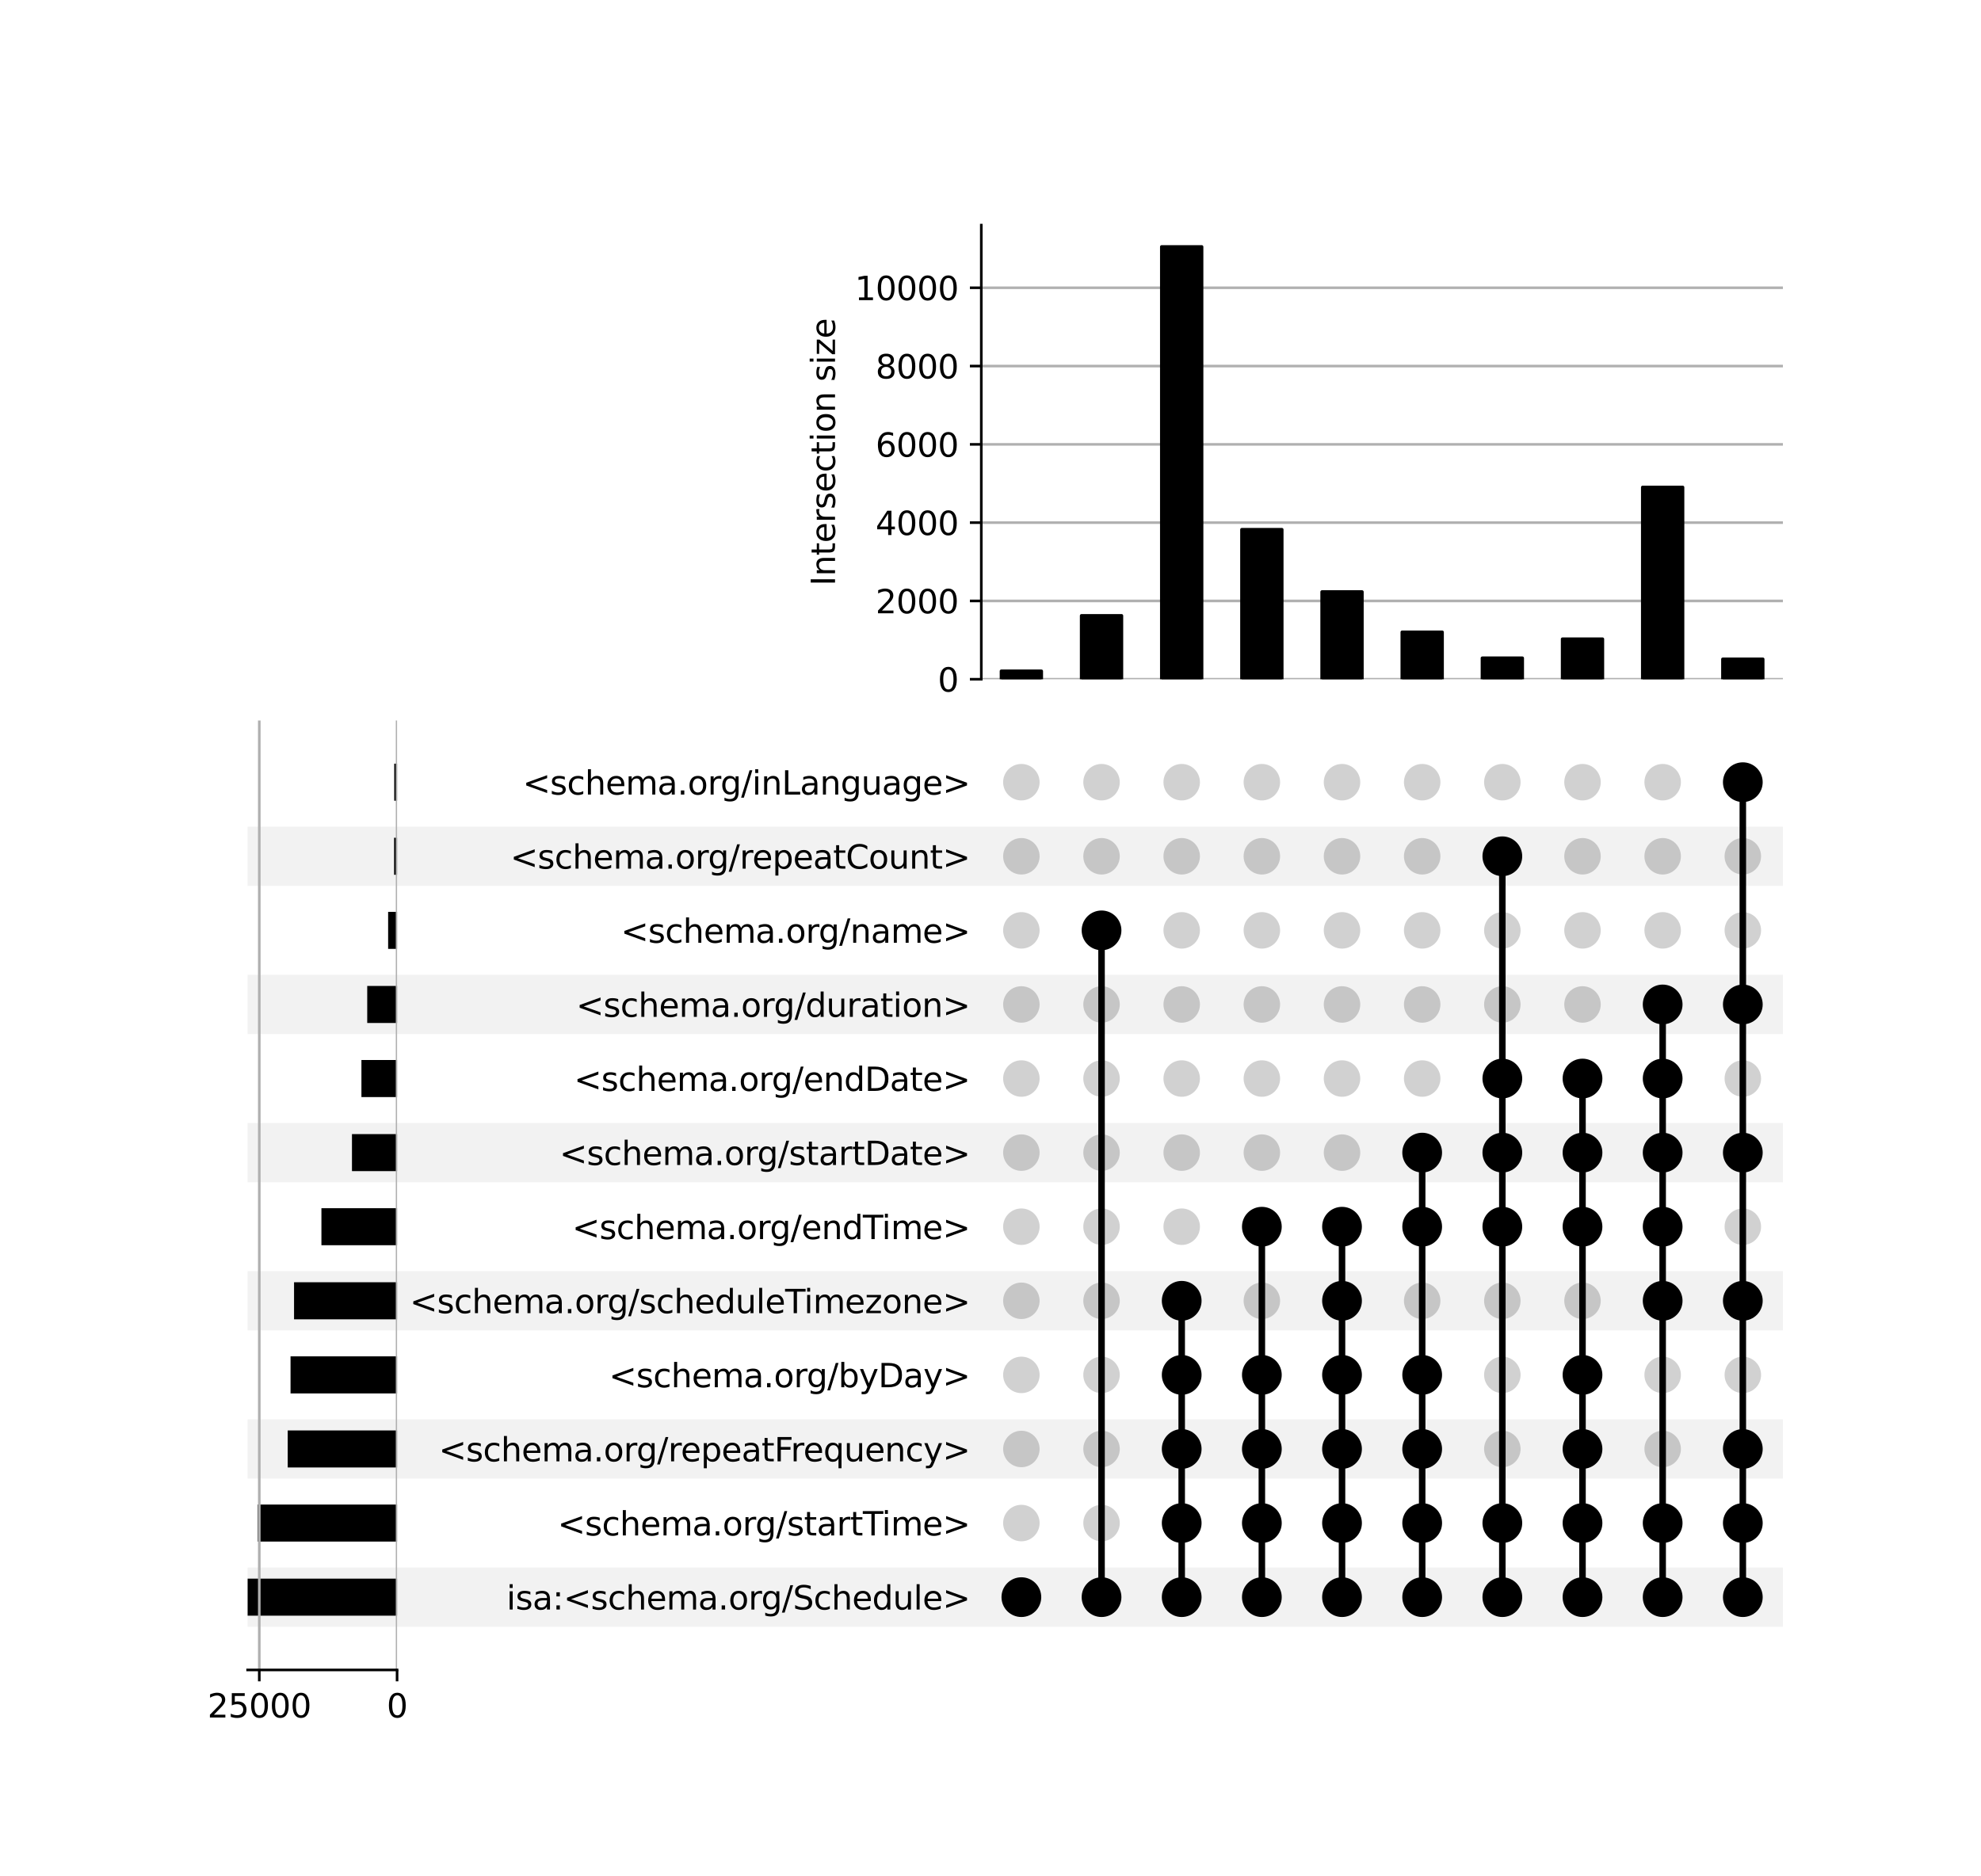 <?xml version="1.0" encoding="utf-8" standalone="no"?>
<!DOCTYPE svg PUBLIC "-//W3C//DTD SVG 1.1//EN"
  "http://www.w3.org/Graphics/SVG/1.1/DTD/svg11.dtd">
<svg xmlns:xlink="http://www.w3.org/1999/xlink" width="608pt" height="576pt" viewBox="0 0 608 576" xmlns="http://www.w3.org/2000/svg" version="1.1">
 <defs>
  <style type="text/css">*{stroke-linejoin: round; stroke-linecap: butt}</style>
 </defs>
 <g id="figure_1">
  <g id="patch_1">
   <path d="M 0 576 
L 608 576 
L 608 0 
L 0 0 
z
" style="fill: #ffffff"/>
  </g>
  <g id="axes_1">
   <g id="patch_2">
    <path d="M 76 499.392 
L 547.2 499.392 
L 547.2 481.197 
L 76 481.197 
z
" clip-path="url(#pf66f093eff)" style="fill-opacity: 0.051"/>
   </g>
   <g id="patch_3">
    <path d="M 76 453.905 
L 547.2 453.905 
L 547.2 435.711 
L 76 435.711 
z
" clip-path="url(#pf66f093eff)" style="fill-opacity: 0.051"/>
   </g>
   <g id="patch_4">
    <path d="M 76 408.419 
L 547.2 408.419 
L 547.2 390.224 
L 76 390.224 
z
" clip-path="url(#pf66f093eff)" style="fill-opacity: 0.051"/>
   </g>
   <g id="patch_5">
    <path d="M 76 362.932 
L 547.2 362.932 
L 547.2 344.737 
L 76 344.737 
z
" clip-path="url(#pf66f093eff)" style="fill-opacity: 0.051"/>
   </g>
   <g id="patch_6">
    <path d="M 76 317.445 
L 547.2 317.445 
L 547.2 299.251 
L 76 299.251 
z
" clip-path="url(#pf66f093eff)" style="fill-opacity: 0.051"/>
   </g>
   <g id="patch_7">
    <path d="M 76 271.959 
L 547.2 271.959 
L 547.2 253.764 
L 76 253.764 
z
" clip-path="url(#pf66f093eff)" style="fill-opacity: 0.051"/>
   </g>
   <g id="matplotlib.axis_1"/>
   <g id="matplotlib.axis_2">
    <g id="ytick_1"/>
    <g id="ytick_2"/>
    <g id="ytick_3"/>
    <g id="ytick_4"/>
    <g id="ytick_5"/>
    <g id="ytick_6"/>
    <g id="ytick_7"/>
    <g id="ytick_8"/>
    <g id="ytick_9"/>
    <g id="ytick_10"/>
    <g id="ytick_11"/>
    <g id="ytick_12"/>
   </g>
  </g>
  <g id="axes_2">
   <g id="matplotlib.axis_3">
    <g id="ytick_13">
     <g id="line2d_1"/>
     <g id="text_1">
      <!-- isa:&lt;schema.org/Schedule&gt; -->
      <g transform="translate(155.46 494.094) scale(0.1 -0.1)">
       <defs>
        <path id="DejaVuSans-69" d="M 603 3500 
L 1178 3500 
L 1178 0 
L 603 0 
L 603 3500 
z
M 603 4863 
L 1178 4863 
L 1178 4134 
L 603 4134 
L 603 4863 
z
" transform="scale(0.016)"/>
        <path id="DejaVuSans-73" d="M 2834 3397 
L 2834 2853 
Q 2591 2978 2328 3040 
Q 2066 3103 1784 3103 
Q 1356 3103 1142 2972 
Q 928 2841 928 2578 
Q 928 2378 1081 2264 
Q 1234 2150 1697 2047 
L 1894 2003 
Q 2506 1872 2764 1633 
Q 3022 1394 3022 966 
Q 3022 478 2636 193 
Q 2250 -91 1575 -91 
Q 1294 -91 989 -36 
Q 684 19 347 128 
L 347 722 
Q 666 556 975 473 
Q 1284 391 1588 391 
Q 1994 391 2212 530 
Q 2431 669 2431 922 
Q 2431 1156 2273 1281 
Q 2116 1406 1581 1522 
L 1381 1569 
Q 847 1681 609 1914 
Q 372 2147 372 2553 
Q 372 3047 722 3315 
Q 1072 3584 1716 3584 
Q 2034 3584 2315 3537 
Q 2597 3491 2834 3397 
z
" transform="scale(0.016)"/>
        <path id="DejaVuSans-61" d="M 2194 1759 
Q 1497 1759 1228 1600 
Q 959 1441 959 1056 
Q 959 750 1161 570 
Q 1363 391 1709 391 
Q 2188 391 2477 730 
Q 2766 1069 2766 1631 
L 2766 1759 
L 2194 1759 
z
M 3341 1997 
L 3341 0 
L 2766 0 
L 2766 531 
Q 2569 213 2275 61 
Q 1981 -91 1556 -91 
Q 1019 -91 701 211 
Q 384 513 384 1019 
Q 384 1609 779 1909 
Q 1175 2209 1959 2209 
L 2766 2209 
L 2766 2266 
Q 2766 2663 2505 2880 
Q 2244 3097 1772 3097 
Q 1472 3097 1187 3025 
Q 903 2953 641 2809 
L 641 3341 
Q 956 3463 1253 3523 
Q 1550 3584 1831 3584 
Q 2591 3584 2966 3190 
Q 3341 2797 3341 1997 
z
" transform="scale(0.016)"/>
        <path id="DejaVuSans-3a" d="M 750 794 
L 1409 794 
L 1409 0 
L 750 0 
L 750 794 
z
M 750 3309 
L 1409 3309 
L 1409 2516 
L 750 2516 
L 750 3309 
z
" transform="scale(0.016)"/>
        <path id="DejaVuSans-3c" d="M 4684 3150 
L 1459 2003 
L 4684 863 
L 4684 294 
L 678 1747 
L 678 2266 
L 4684 3719 
L 4684 3150 
z
" transform="scale(0.016)"/>
        <path id="DejaVuSans-63" d="M 3122 3366 
L 3122 2828 
Q 2878 2963 2633 3030 
Q 2388 3097 2138 3097 
Q 1578 3097 1268 2742 
Q 959 2388 959 1747 
Q 959 1106 1268 751 
Q 1578 397 2138 397 
Q 2388 397 2633 464 
Q 2878 531 3122 666 
L 3122 134 
Q 2881 22 2623 -34 
Q 2366 -91 2075 -91 
Q 1284 -91 818 406 
Q 353 903 353 1747 
Q 353 2603 823 3093 
Q 1294 3584 2113 3584 
Q 2378 3584 2631 3529 
Q 2884 3475 3122 3366 
z
" transform="scale(0.016)"/>
        <path id="DejaVuSans-68" d="M 3513 2113 
L 3513 0 
L 2938 0 
L 2938 2094 
Q 2938 2591 2744 2837 
Q 2550 3084 2163 3084 
Q 1697 3084 1428 2787 
Q 1159 2491 1159 1978 
L 1159 0 
L 581 0 
L 581 4863 
L 1159 4863 
L 1159 2956 
Q 1366 3272 1645 3428 
Q 1925 3584 2291 3584 
Q 2894 3584 3203 3211 
Q 3513 2838 3513 2113 
z
" transform="scale(0.016)"/>
        <path id="DejaVuSans-65" d="M 3597 1894 
L 3597 1613 
L 953 1613 
Q 991 1019 1311 708 
Q 1631 397 2203 397 
Q 2534 397 2845 478 
Q 3156 559 3463 722 
L 3463 178 
Q 3153 47 2828 -22 
Q 2503 -91 2169 -91 
Q 1331 -91 842 396 
Q 353 884 353 1716 
Q 353 2575 817 3079 
Q 1281 3584 2069 3584 
Q 2775 3584 3186 3129 
Q 3597 2675 3597 1894 
z
M 3022 2063 
Q 3016 2534 2758 2815 
Q 2500 3097 2075 3097 
Q 1594 3097 1305 2825 
Q 1016 2553 972 2059 
L 3022 2063 
z
" transform="scale(0.016)"/>
        <path id="DejaVuSans-6d" d="M 3328 2828 
Q 3544 3216 3844 3400 
Q 4144 3584 4550 3584 
Q 5097 3584 5394 3201 
Q 5691 2819 5691 2113 
L 5691 0 
L 5113 0 
L 5113 2094 
Q 5113 2597 4934 2840 
Q 4756 3084 4391 3084 
Q 3944 3084 3684 2787 
Q 3425 2491 3425 1978 
L 3425 0 
L 2847 0 
L 2847 2094 
Q 2847 2600 2669 2842 
Q 2491 3084 2119 3084 
Q 1678 3084 1418 2786 
Q 1159 2488 1159 1978 
L 1159 0 
L 581 0 
L 581 3500 
L 1159 3500 
L 1159 2956 
Q 1356 3278 1631 3431 
Q 1906 3584 2284 3584 
Q 2666 3584 2933 3390 
Q 3200 3197 3328 2828 
z
" transform="scale(0.016)"/>
        <path id="DejaVuSans-2e" d="M 684 794 
L 1344 794 
L 1344 0 
L 684 0 
L 684 794 
z
" transform="scale(0.016)"/>
        <path id="DejaVuSans-6f" d="M 1959 3097 
Q 1497 3097 1228 2736 
Q 959 2375 959 1747 
Q 959 1119 1226 758 
Q 1494 397 1959 397 
Q 2419 397 2687 759 
Q 2956 1122 2956 1747 
Q 2956 2369 2687 2733 
Q 2419 3097 1959 3097 
z
M 1959 3584 
Q 2709 3584 3137 3096 
Q 3566 2609 3566 1747 
Q 3566 888 3137 398 
Q 2709 -91 1959 -91 
Q 1206 -91 779 398 
Q 353 888 353 1747 
Q 353 2609 779 3096 
Q 1206 3584 1959 3584 
z
" transform="scale(0.016)"/>
        <path id="DejaVuSans-72" d="M 2631 2963 
Q 2534 3019 2420 3045 
Q 2306 3072 2169 3072 
Q 1681 3072 1420 2755 
Q 1159 2438 1159 1844 
L 1159 0 
L 581 0 
L 581 3500 
L 1159 3500 
L 1159 2956 
Q 1341 3275 1631 3429 
Q 1922 3584 2338 3584 
Q 2397 3584 2469 3576 
Q 2541 3569 2628 3553 
L 2631 2963 
z
" transform="scale(0.016)"/>
        <path id="DejaVuSans-67" d="M 2906 1791 
Q 2906 2416 2648 2759 
Q 2391 3103 1925 3103 
Q 1463 3103 1205 2759 
Q 947 2416 947 1791 
Q 947 1169 1205 825 
Q 1463 481 1925 481 
Q 2391 481 2648 825 
Q 2906 1169 2906 1791 
z
M 3481 434 
Q 3481 -459 3084 -895 
Q 2688 -1331 1869 -1331 
Q 1566 -1331 1297 -1286 
Q 1028 -1241 775 -1147 
L 775 -588 
Q 1028 -725 1275 -790 
Q 1522 -856 1778 -856 
Q 2344 -856 2625 -561 
Q 2906 -266 2906 331 
L 2906 616 
Q 2728 306 2450 153 
Q 2172 0 1784 0 
Q 1141 0 747 490 
Q 353 981 353 1791 
Q 353 2603 747 3093 
Q 1141 3584 1784 3584 
Q 2172 3584 2450 3431 
Q 2728 3278 2906 2969 
L 2906 3500 
L 3481 3500 
L 3481 434 
z
" transform="scale(0.016)"/>
        <path id="DejaVuSans-2f" d="M 1625 4666 
L 2156 4666 
L 531 -594 
L 0 -594 
L 1625 4666 
z
" transform="scale(0.016)"/>
        <path id="DejaVuSans-53" d="M 3425 4513 
L 3425 3897 
Q 3066 4069 2747 4153 
Q 2428 4238 2131 4238 
Q 1616 4238 1336 4038 
Q 1056 3838 1056 3469 
Q 1056 3159 1242 3001 
Q 1428 2844 1947 2747 
L 2328 2669 
Q 3034 2534 3370 2195 
Q 3706 1856 3706 1288 
Q 3706 609 3251 259 
Q 2797 -91 1919 -91 
Q 1588 -91 1214 -16 
Q 841 59 441 206 
L 441 856 
Q 825 641 1194 531 
Q 1563 422 1919 422 
Q 2459 422 2753 634 
Q 3047 847 3047 1241 
Q 3047 1584 2836 1778 
Q 2625 1972 2144 2069 
L 1759 2144 
Q 1053 2284 737 2584 
Q 422 2884 422 3419 
Q 422 4038 858 4394 
Q 1294 4750 2059 4750 
Q 2388 4750 2728 4690 
Q 3069 4631 3425 4513 
z
" transform="scale(0.016)"/>
        <path id="DejaVuSans-64" d="M 2906 2969 
L 2906 4863 
L 3481 4863 
L 3481 0 
L 2906 0 
L 2906 525 
Q 2725 213 2448 61 
Q 2172 -91 1784 -91 
Q 1150 -91 751 415 
Q 353 922 353 1747 
Q 353 2572 751 3078 
Q 1150 3584 1784 3584 
Q 2172 3584 2448 3432 
Q 2725 3281 2906 2969 
z
M 947 1747 
Q 947 1113 1208 752 
Q 1469 391 1925 391 
Q 2381 391 2643 752 
Q 2906 1113 2906 1747 
Q 2906 2381 2643 2742 
Q 2381 3103 1925 3103 
Q 1469 3103 1208 2742 
Q 947 2381 947 1747 
z
" transform="scale(0.016)"/>
        <path id="DejaVuSans-75" d="M 544 1381 
L 544 3500 
L 1119 3500 
L 1119 1403 
Q 1119 906 1312 657 
Q 1506 409 1894 409 
Q 2359 409 2629 706 
Q 2900 1003 2900 1516 
L 2900 3500 
L 3475 3500 
L 3475 0 
L 2900 0 
L 2900 538 
Q 2691 219 2414 64 
Q 2138 -91 1772 -91 
Q 1169 -91 856 284 
Q 544 659 544 1381 
z
M 1991 3584 
L 1991 3584 
z
" transform="scale(0.016)"/>
        <path id="DejaVuSans-6c" d="M 603 4863 
L 1178 4863 
L 1178 0 
L 603 0 
L 603 4863 
z
" transform="scale(0.016)"/>
        <path id="DejaVuSans-3e" d="M 678 3150 
L 678 3719 
L 4684 2266 
L 4684 1747 
L 678 294 
L 678 863 
L 3897 2003 
L 678 3150 
z
" transform="scale(0.016)"/>
       </defs>
       <use xlink:href="#DejaVuSans-69"/>
       <use xlink:href="#DejaVuSans-73" x="27.783"/>
       <use xlink:href="#DejaVuSans-61" x="79.883"/>
       <use xlink:href="#DejaVuSans-3a" x="141.162"/>
       <use xlink:href="#DejaVuSans-3c" x="174.854"/>
       <use xlink:href="#DejaVuSans-73" x="258.643"/>
       <use xlink:href="#DejaVuSans-63" x="310.742"/>
       <use xlink:href="#DejaVuSans-68" x="365.723"/>
       <use xlink:href="#DejaVuSans-65" x="429.102"/>
       <use xlink:href="#DejaVuSans-6d" x="490.625"/>
       <use xlink:href="#DejaVuSans-61" x="588.037"/>
       <use xlink:href="#DejaVuSans-2e" x="649.316"/>
       <use xlink:href="#DejaVuSans-6f" x="681.104"/>
       <use xlink:href="#DejaVuSans-72" x="742.285"/>
       <use xlink:href="#DejaVuSans-67" x="781.648"/>
       <use xlink:href="#DejaVuSans-2f" x="845.125"/>
       <use xlink:href="#DejaVuSans-53" x="878.816"/>
       <use xlink:href="#DejaVuSans-63" x="942.293"/>
       <use xlink:href="#DejaVuSans-68" x="997.273"/>
       <use xlink:href="#DejaVuSans-65" x="1060.652"/>
       <use xlink:href="#DejaVuSans-64" x="1122.176"/>
       <use xlink:href="#DejaVuSans-75" x="1185.652"/>
       <use xlink:href="#DejaVuSans-6c" x="1249.031"/>
       <use xlink:href="#DejaVuSans-65" x="1276.814"/>
       <use xlink:href="#DejaVuSans-3e" x="1338.338"/>
      </g>
     </g>
    </g>
    <g id="ytick_14">
     <g id="line2d_2"/>
     <g id="text_2">
      <!-- &lt;schema.org/startTime&gt; -->
      <g transform="translate(171.142 471.351) scale(0.1 -0.1)">
       <defs>
        <path id="DejaVuSans-74" d="M 1172 4494 
L 1172 3500 
L 2356 3500 
L 2356 3053 
L 1172 3053 
L 1172 1153 
Q 1172 725 1289 603 
Q 1406 481 1766 481 
L 2356 481 
L 2356 0 
L 1766 0 
Q 1100 0 847 248 
Q 594 497 594 1153 
L 594 3053 
L 172 3053 
L 172 3500 
L 594 3500 
L 594 4494 
L 1172 4494 
z
" transform="scale(0.016)"/>
        <path id="DejaVuSans-54" d="M -19 4666 
L 3928 4666 
L 3928 4134 
L 2272 4134 
L 2272 0 
L 1638 0 
L 1638 4134 
L -19 4134 
L -19 4666 
z
" transform="scale(0.016)"/>
       </defs>
       <use xlink:href="#DejaVuSans-3c"/>
       <use xlink:href="#DejaVuSans-73" x="83.789"/>
       <use xlink:href="#DejaVuSans-63" x="135.889"/>
       <use xlink:href="#DejaVuSans-68" x="190.869"/>
       <use xlink:href="#DejaVuSans-65" x="254.248"/>
       <use xlink:href="#DejaVuSans-6d" x="315.771"/>
       <use xlink:href="#DejaVuSans-61" x="413.184"/>
       <use xlink:href="#DejaVuSans-2e" x="474.463"/>
       <use xlink:href="#DejaVuSans-6f" x="506.25"/>
       <use xlink:href="#DejaVuSans-72" x="567.432"/>
       <use xlink:href="#DejaVuSans-67" x="606.795"/>
       <use xlink:href="#DejaVuSans-2f" x="670.271"/>
       <use xlink:href="#DejaVuSans-73" x="703.963"/>
       <use xlink:href="#DejaVuSans-74" x="756.062"/>
       <use xlink:href="#DejaVuSans-61" x="795.271"/>
       <use xlink:href="#DejaVuSans-72" x="856.551"/>
       <use xlink:href="#DejaVuSans-74" x="897.664"/>
       <use xlink:href="#DejaVuSans-54" x="936.873"/>
       <use xlink:href="#DejaVuSans-69" x="994.832"/>
       <use xlink:href="#DejaVuSans-6d" x="1022.615"/>
       <use xlink:href="#DejaVuSans-65" x="1120.027"/>
       <use xlink:href="#DejaVuSans-3e" x="1181.551"/>
      </g>
     </g>
    </g>
    <g id="ytick_15">
     <g id="line2d_3"/>
     <g id="text_3">
      <!-- &lt;schema.org/repeatFrequency&gt; -->
      <g transform="translate(134.65 448.607) scale(0.1 -0.1)">
       <defs>
        <path id="DejaVuSans-70" d="M 1159 525 
L 1159 -1331 
L 581 -1331 
L 581 3500 
L 1159 3500 
L 1159 2969 
Q 1341 3281 1617 3432 
Q 1894 3584 2278 3584 
Q 2916 3584 3314 3078 
Q 3713 2572 3713 1747 
Q 3713 922 3314 415 
Q 2916 -91 2278 -91 
Q 1894 -91 1617 61 
Q 1341 213 1159 525 
z
M 3116 1747 
Q 3116 2381 2855 2742 
Q 2594 3103 2138 3103 
Q 1681 3103 1420 2742 
Q 1159 2381 1159 1747 
Q 1159 1113 1420 752 
Q 1681 391 2138 391 
Q 2594 391 2855 752 
Q 3116 1113 3116 1747 
z
" transform="scale(0.016)"/>
        <path id="DejaVuSans-46" d="M 628 4666 
L 3309 4666 
L 3309 4134 
L 1259 4134 
L 1259 2759 
L 3109 2759 
L 3109 2228 
L 1259 2228 
L 1259 0 
L 628 0 
L 628 4666 
z
" transform="scale(0.016)"/>
        <path id="DejaVuSans-71" d="M 947 1747 
Q 947 1113 1208 752 
Q 1469 391 1925 391 
Q 2381 391 2643 752 
Q 2906 1113 2906 1747 
Q 2906 2381 2643 2742 
Q 2381 3103 1925 3103 
Q 1469 3103 1208 2742 
Q 947 2381 947 1747 
z
M 2906 525 
Q 2725 213 2448 61 
Q 2172 -91 1784 -91 
Q 1150 -91 751 415 
Q 353 922 353 1747 
Q 353 2572 751 3078 
Q 1150 3584 1784 3584 
Q 2172 3584 2448 3432 
Q 2725 3281 2906 2969 
L 2906 3500 
L 3481 3500 
L 3481 -1331 
L 2906 -1331 
L 2906 525 
z
" transform="scale(0.016)"/>
        <path id="DejaVuSans-6e" d="M 3513 2113 
L 3513 0 
L 2938 0 
L 2938 2094 
Q 2938 2591 2744 2837 
Q 2550 3084 2163 3084 
Q 1697 3084 1428 2787 
Q 1159 2491 1159 1978 
L 1159 0 
L 581 0 
L 581 3500 
L 1159 3500 
L 1159 2956 
Q 1366 3272 1645 3428 
Q 1925 3584 2291 3584 
Q 2894 3584 3203 3211 
Q 3513 2838 3513 2113 
z
" transform="scale(0.016)"/>
        <path id="DejaVuSans-79" d="M 2059 -325 
Q 1816 -950 1584 -1140 
Q 1353 -1331 966 -1331 
L 506 -1331 
L 506 -850 
L 844 -850 
Q 1081 -850 1212 -737 
Q 1344 -625 1503 -206 
L 1606 56 
L 191 3500 
L 800 3500 
L 1894 763 
L 2988 3500 
L 3597 3500 
L 2059 -325 
z
" transform="scale(0.016)"/>
       </defs>
       <use xlink:href="#DejaVuSans-3c"/>
       <use xlink:href="#DejaVuSans-73" x="83.789"/>
       <use xlink:href="#DejaVuSans-63" x="135.889"/>
       <use xlink:href="#DejaVuSans-68" x="190.869"/>
       <use xlink:href="#DejaVuSans-65" x="254.248"/>
       <use xlink:href="#DejaVuSans-6d" x="315.771"/>
       <use xlink:href="#DejaVuSans-61" x="413.184"/>
       <use xlink:href="#DejaVuSans-2e" x="474.463"/>
       <use xlink:href="#DejaVuSans-6f" x="506.25"/>
       <use xlink:href="#DejaVuSans-72" x="567.432"/>
       <use xlink:href="#DejaVuSans-67" x="606.795"/>
       <use xlink:href="#DejaVuSans-2f" x="670.271"/>
       <use xlink:href="#DejaVuSans-72" x="703.963"/>
       <use xlink:href="#DejaVuSans-65" x="742.826"/>
       <use xlink:href="#DejaVuSans-70" x="804.35"/>
       <use xlink:href="#DejaVuSans-65" x="867.826"/>
       <use xlink:href="#DejaVuSans-61" x="929.35"/>
       <use xlink:href="#DejaVuSans-74" x="990.629"/>
       <use xlink:href="#DejaVuSans-46" x="1029.838"/>
       <use xlink:href="#DejaVuSans-72" x="1080.107"/>
       <use xlink:href="#DejaVuSans-65" x="1118.971"/>
       <use xlink:href="#DejaVuSans-71" x="1180.494"/>
       <use xlink:href="#DejaVuSans-75" x="1243.971"/>
       <use xlink:href="#DejaVuSans-65" x="1307.35"/>
       <use xlink:href="#DejaVuSans-6e" x="1368.873"/>
       <use xlink:href="#DejaVuSans-63" x="1432.252"/>
       <use xlink:href="#DejaVuSans-79" x="1487.232"/>
       <use xlink:href="#DejaVuSans-3e" x="1546.412"/>
      </g>
     </g>
    </g>
    <g id="ytick_16">
     <g id="line2d_4"/>
     <g id="text_4">
      <!-- &lt;schema.org/byDay&gt; -->
      <g transform="translate(186.885 425.864) scale(0.1 -0.1)">
       <defs>
        <path id="DejaVuSans-62" d="M 3116 1747 
Q 3116 2381 2855 2742 
Q 2594 3103 2138 3103 
Q 1681 3103 1420 2742 
Q 1159 2381 1159 1747 
Q 1159 1113 1420 752 
Q 1681 391 2138 391 
Q 2594 391 2855 752 
Q 3116 1113 3116 1747 
z
M 1159 2969 
Q 1341 3281 1617 3432 
Q 1894 3584 2278 3584 
Q 2916 3584 3314 3078 
Q 3713 2572 3713 1747 
Q 3713 922 3314 415 
Q 2916 -91 2278 -91 
Q 1894 -91 1617 61 
Q 1341 213 1159 525 
L 1159 0 
L 581 0 
L 581 4863 
L 1159 4863 
L 1159 2969 
z
" transform="scale(0.016)"/>
        <path id="DejaVuSans-44" d="M 1259 4147 
L 1259 519 
L 2022 519 
Q 2988 519 3436 956 
Q 3884 1394 3884 2338 
Q 3884 3275 3436 3711 
Q 2988 4147 2022 4147 
L 1259 4147 
z
M 628 4666 
L 1925 4666 
Q 3281 4666 3915 4102 
Q 4550 3538 4550 2338 
Q 4550 1131 3912 565 
Q 3275 0 1925 0 
L 628 0 
L 628 4666 
z
" transform="scale(0.016)"/>
       </defs>
       <use xlink:href="#DejaVuSans-3c"/>
       <use xlink:href="#DejaVuSans-73" x="83.789"/>
       <use xlink:href="#DejaVuSans-63" x="135.889"/>
       <use xlink:href="#DejaVuSans-68" x="190.869"/>
       <use xlink:href="#DejaVuSans-65" x="254.248"/>
       <use xlink:href="#DejaVuSans-6d" x="315.771"/>
       <use xlink:href="#DejaVuSans-61" x="413.184"/>
       <use xlink:href="#DejaVuSans-2e" x="474.463"/>
       <use xlink:href="#DejaVuSans-6f" x="506.25"/>
       <use xlink:href="#DejaVuSans-72" x="567.432"/>
       <use xlink:href="#DejaVuSans-67" x="606.795"/>
       <use xlink:href="#DejaVuSans-2f" x="670.271"/>
       <use xlink:href="#DejaVuSans-62" x="703.963"/>
       <use xlink:href="#DejaVuSans-79" x="767.439"/>
       <use xlink:href="#DejaVuSans-44" x="826.619"/>
       <use xlink:href="#DejaVuSans-61" x="903.621"/>
       <use xlink:href="#DejaVuSans-79" x="964.9"/>
       <use xlink:href="#DejaVuSans-3e" x="1024.08"/>
      </g>
     </g>
    </g>
    <g id="ytick_17">
     <g id="line2d_5"/>
     <g id="text_5">
      <!-- &lt;schema.org/scheduleTimezone&gt; -->
      <g transform="translate(125.758 403.12) scale(0.1 -0.1)">
       <defs>
        <path id="DejaVuSans-7a" d="M 353 3500 
L 3084 3500 
L 3084 2975 
L 922 459 
L 3084 459 
L 3084 0 
L 275 0 
L 275 525 
L 2438 3041 
L 353 3041 
L 353 3500 
z
" transform="scale(0.016)"/>
       </defs>
       <use xlink:href="#DejaVuSans-3c"/>
       <use xlink:href="#DejaVuSans-73" x="83.789"/>
       <use xlink:href="#DejaVuSans-63" x="135.889"/>
       <use xlink:href="#DejaVuSans-68" x="190.869"/>
       <use xlink:href="#DejaVuSans-65" x="254.248"/>
       <use xlink:href="#DejaVuSans-6d" x="315.771"/>
       <use xlink:href="#DejaVuSans-61" x="413.184"/>
       <use xlink:href="#DejaVuSans-2e" x="474.463"/>
       <use xlink:href="#DejaVuSans-6f" x="506.25"/>
       <use xlink:href="#DejaVuSans-72" x="567.432"/>
       <use xlink:href="#DejaVuSans-67" x="606.795"/>
       <use xlink:href="#DejaVuSans-2f" x="670.271"/>
       <use xlink:href="#DejaVuSans-73" x="703.963"/>
       <use xlink:href="#DejaVuSans-63" x="756.062"/>
       <use xlink:href="#DejaVuSans-68" x="811.043"/>
       <use xlink:href="#DejaVuSans-65" x="874.422"/>
       <use xlink:href="#DejaVuSans-64" x="935.945"/>
       <use xlink:href="#DejaVuSans-75" x="999.422"/>
       <use xlink:href="#DejaVuSans-6c" x="1062.801"/>
       <use xlink:href="#DejaVuSans-65" x="1090.584"/>
       <use xlink:href="#DejaVuSans-54" x="1152.107"/>
       <use xlink:href="#DejaVuSans-69" x="1210.066"/>
       <use xlink:href="#DejaVuSans-6d" x="1237.85"/>
       <use xlink:href="#DejaVuSans-65" x="1335.262"/>
       <use xlink:href="#DejaVuSans-7a" x="1396.785"/>
       <use xlink:href="#DejaVuSans-6f" x="1449.275"/>
       <use xlink:href="#DejaVuSans-6e" x="1510.457"/>
       <use xlink:href="#DejaVuSans-65" x="1573.836"/>
       <use xlink:href="#DejaVuSans-3e" x="1635.359"/>
      </g>
     </g>
    </g>
    <g id="ytick_18">
     <g id="line2d_6"/>
     <g id="text_6">
      <!-- &lt;schema.org/endTime&gt; -->
      <g transform="translate(175.592 380.377) scale(0.1 -0.1)">
       <use xlink:href="#DejaVuSans-3c"/>
       <use xlink:href="#DejaVuSans-73" x="83.789"/>
       <use xlink:href="#DejaVuSans-63" x="135.889"/>
       <use xlink:href="#DejaVuSans-68" x="190.869"/>
       <use xlink:href="#DejaVuSans-65" x="254.248"/>
       <use xlink:href="#DejaVuSans-6d" x="315.771"/>
       <use xlink:href="#DejaVuSans-61" x="413.184"/>
       <use xlink:href="#DejaVuSans-2e" x="474.463"/>
       <use xlink:href="#DejaVuSans-6f" x="506.25"/>
       <use xlink:href="#DejaVuSans-72" x="567.432"/>
       <use xlink:href="#DejaVuSans-67" x="606.795"/>
       <use xlink:href="#DejaVuSans-2f" x="670.271"/>
       <use xlink:href="#DejaVuSans-65" x="703.963"/>
       <use xlink:href="#DejaVuSans-6e" x="765.486"/>
       <use xlink:href="#DejaVuSans-64" x="828.865"/>
       <use xlink:href="#DejaVuSans-54" x="892.342"/>
       <use xlink:href="#DejaVuSans-69" x="950.301"/>
       <use xlink:href="#DejaVuSans-6d" x="978.084"/>
       <use xlink:href="#DejaVuSans-65" x="1075.496"/>
       <use xlink:href="#DejaVuSans-3e" x="1137.02"/>
      </g>
     </g>
    </g>
    <g id="ytick_19">
     <g id="line2d_7"/>
     <g id="text_7">
      <!-- &lt;schema.org/startDate&gt; -->
      <g transform="translate(171.708 357.634) scale(0.1 -0.1)">
       <use xlink:href="#DejaVuSans-3c"/>
       <use xlink:href="#DejaVuSans-73" x="83.789"/>
       <use xlink:href="#DejaVuSans-63" x="135.889"/>
       <use xlink:href="#DejaVuSans-68" x="190.869"/>
       <use xlink:href="#DejaVuSans-65" x="254.248"/>
       <use xlink:href="#DejaVuSans-6d" x="315.771"/>
       <use xlink:href="#DejaVuSans-61" x="413.184"/>
       <use xlink:href="#DejaVuSans-2e" x="474.463"/>
       <use xlink:href="#DejaVuSans-6f" x="506.25"/>
       <use xlink:href="#DejaVuSans-72" x="567.432"/>
       <use xlink:href="#DejaVuSans-67" x="606.795"/>
       <use xlink:href="#DejaVuSans-2f" x="670.271"/>
       <use xlink:href="#DejaVuSans-73" x="703.963"/>
       <use xlink:href="#DejaVuSans-74" x="756.062"/>
       <use xlink:href="#DejaVuSans-61" x="795.271"/>
       <use xlink:href="#DejaVuSans-72" x="856.551"/>
       <use xlink:href="#DejaVuSans-74" x="897.664"/>
       <use xlink:href="#DejaVuSans-44" x="936.873"/>
       <use xlink:href="#DejaVuSans-61" x="1013.875"/>
       <use xlink:href="#DejaVuSans-74" x="1075.154"/>
       <use xlink:href="#DejaVuSans-65" x="1114.363"/>
       <use xlink:href="#DejaVuSans-3e" x="1175.887"/>
      </g>
     </g>
    </g>
    <g id="ytick_20">
     <g id="line2d_8"/>
     <g id="text_8">
      <!-- &lt;schema.org/endDate&gt; -->
      <g transform="translate(176.158 334.89) scale(0.1 -0.1)">
       <use xlink:href="#DejaVuSans-3c"/>
       <use xlink:href="#DejaVuSans-73" x="83.789"/>
       <use xlink:href="#DejaVuSans-63" x="135.889"/>
       <use xlink:href="#DejaVuSans-68" x="190.869"/>
       <use xlink:href="#DejaVuSans-65" x="254.248"/>
       <use xlink:href="#DejaVuSans-6d" x="315.771"/>
       <use xlink:href="#DejaVuSans-61" x="413.184"/>
       <use xlink:href="#DejaVuSans-2e" x="474.463"/>
       <use xlink:href="#DejaVuSans-6f" x="506.25"/>
       <use xlink:href="#DejaVuSans-72" x="567.432"/>
       <use xlink:href="#DejaVuSans-67" x="606.795"/>
       <use xlink:href="#DejaVuSans-2f" x="670.271"/>
       <use xlink:href="#DejaVuSans-65" x="703.963"/>
       <use xlink:href="#DejaVuSans-6e" x="765.486"/>
       <use xlink:href="#DejaVuSans-64" x="828.865"/>
       <use xlink:href="#DejaVuSans-44" x="892.342"/>
       <use xlink:href="#DejaVuSans-61" x="969.344"/>
       <use xlink:href="#DejaVuSans-74" x="1030.623"/>
       <use xlink:href="#DejaVuSans-65" x="1069.832"/>
       <use xlink:href="#DejaVuSans-3e" x="1131.355"/>
      </g>
     </g>
    </g>
    <g id="ytick_21">
     <g id="line2d_9"/>
     <g id="text_9">
      <!-- &lt;schema.org/duration&gt; -->
      <g transform="translate(176.819 312.147) scale(0.1 -0.1)">
       <use xlink:href="#DejaVuSans-3c"/>
       <use xlink:href="#DejaVuSans-73" x="83.789"/>
       <use xlink:href="#DejaVuSans-63" x="135.889"/>
       <use xlink:href="#DejaVuSans-68" x="190.869"/>
       <use xlink:href="#DejaVuSans-65" x="254.248"/>
       <use xlink:href="#DejaVuSans-6d" x="315.771"/>
       <use xlink:href="#DejaVuSans-61" x="413.184"/>
       <use xlink:href="#DejaVuSans-2e" x="474.463"/>
       <use xlink:href="#DejaVuSans-6f" x="506.25"/>
       <use xlink:href="#DejaVuSans-72" x="567.432"/>
       <use xlink:href="#DejaVuSans-67" x="606.795"/>
       <use xlink:href="#DejaVuSans-2f" x="670.271"/>
       <use xlink:href="#DejaVuSans-64" x="703.963"/>
       <use xlink:href="#DejaVuSans-75" x="767.439"/>
       <use xlink:href="#DejaVuSans-72" x="830.818"/>
       <use xlink:href="#DejaVuSans-61" x="871.932"/>
       <use xlink:href="#DejaVuSans-74" x="933.211"/>
       <use xlink:href="#DejaVuSans-69" x="972.42"/>
       <use xlink:href="#DejaVuSans-6f" x="1000.203"/>
       <use xlink:href="#DejaVuSans-6e" x="1061.385"/>
       <use xlink:href="#DejaVuSans-3e" x="1124.764"/>
      </g>
     </g>
    </g>
    <g id="ytick_22">
     <g id="line2d_10"/>
     <g id="text_10">
      <!-- &lt;schema.org/name&gt; -->
      <g transform="translate(190.539 289.404) scale(0.1 -0.1)">
       <use xlink:href="#DejaVuSans-3c"/>
       <use xlink:href="#DejaVuSans-73" x="83.789"/>
       <use xlink:href="#DejaVuSans-63" x="135.889"/>
       <use xlink:href="#DejaVuSans-68" x="190.869"/>
       <use xlink:href="#DejaVuSans-65" x="254.248"/>
       <use xlink:href="#DejaVuSans-6d" x="315.771"/>
       <use xlink:href="#DejaVuSans-61" x="413.184"/>
       <use xlink:href="#DejaVuSans-2e" x="474.463"/>
       <use xlink:href="#DejaVuSans-6f" x="506.25"/>
       <use xlink:href="#DejaVuSans-72" x="567.432"/>
       <use xlink:href="#DejaVuSans-67" x="606.795"/>
       <use xlink:href="#DejaVuSans-2f" x="670.271"/>
       <use xlink:href="#DejaVuSans-6e" x="703.963"/>
       <use xlink:href="#DejaVuSans-61" x="767.342"/>
       <use xlink:href="#DejaVuSans-6d" x="828.621"/>
       <use xlink:href="#DejaVuSans-65" x="926.033"/>
       <use xlink:href="#DejaVuSans-3e" x="987.557"/>
      </g>
     </g>
    </g>
    <g id="ytick_23">
     <g id="line2d_11"/>
     <g id="text_11">
      <!-- &lt;schema.org/repeatCount&gt; -->
      <g transform="translate(156.613 266.66) scale(0.1 -0.1)">
       <defs>
        <path id="DejaVuSans-43" d="M 4122 4306 
L 4122 3641 
Q 3803 3938 3442 4084 
Q 3081 4231 2675 4231 
Q 1875 4231 1450 3742 
Q 1025 3253 1025 2328 
Q 1025 1406 1450 917 
Q 1875 428 2675 428 
Q 3081 428 3442 575 
Q 3803 722 4122 1019 
L 4122 359 
Q 3791 134 3420 21 
Q 3050 -91 2638 -91 
Q 1578 -91 968 557 
Q 359 1206 359 2328 
Q 359 3453 968 4101 
Q 1578 4750 2638 4750 
Q 3056 4750 3426 4639 
Q 3797 4528 4122 4306 
z
" transform="scale(0.016)"/>
       </defs>
       <use xlink:href="#DejaVuSans-3c"/>
       <use xlink:href="#DejaVuSans-73" x="83.789"/>
       <use xlink:href="#DejaVuSans-63" x="135.889"/>
       <use xlink:href="#DejaVuSans-68" x="190.869"/>
       <use xlink:href="#DejaVuSans-65" x="254.248"/>
       <use xlink:href="#DejaVuSans-6d" x="315.771"/>
       <use xlink:href="#DejaVuSans-61" x="413.184"/>
       <use xlink:href="#DejaVuSans-2e" x="474.463"/>
       <use xlink:href="#DejaVuSans-6f" x="506.25"/>
       <use xlink:href="#DejaVuSans-72" x="567.432"/>
       <use xlink:href="#DejaVuSans-67" x="606.795"/>
       <use xlink:href="#DejaVuSans-2f" x="670.271"/>
       <use xlink:href="#DejaVuSans-72" x="703.963"/>
       <use xlink:href="#DejaVuSans-65" x="742.826"/>
       <use xlink:href="#DejaVuSans-70" x="804.35"/>
       <use xlink:href="#DejaVuSans-65" x="867.826"/>
       <use xlink:href="#DejaVuSans-61" x="929.35"/>
       <use xlink:href="#DejaVuSans-74" x="990.629"/>
       <use xlink:href="#DejaVuSans-43" x="1029.838"/>
       <use xlink:href="#DejaVuSans-6f" x="1099.662"/>
       <use xlink:href="#DejaVuSans-75" x="1160.844"/>
       <use xlink:href="#DejaVuSans-6e" x="1224.223"/>
       <use xlink:href="#DejaVuSans-74" x="1287.602"/>
       <use xlink:href="#DejaVuSans-3e" x="1326.811"/>
      </g>
     </g>
    </g>
    <g id="ytick_24">
     <g id="line2d_12"/>
     <g id="text_12">
      <!-- &lt;schema.org/inLanguage&gt; -->
      <g transform="translate(160.43 243.917) scale(0.1 -0.1)">
       <defs>
        <path id="DejaVuSans-4c" d="M 628 4666 
L 1259 4666 
L 1259 531 
L 3531 531 
L 3531 0 
L 628 0 
L 628 4666 
z
" transform="scale(0.016)"/>
       </defs>
       <use xlink:href="#DejaVuSans-3c"/>
       <use xlink:href="#DejaVuSans-73" x="83.789"/>
       <use xlink:href="#DejaVuSans-63" x="135.889"/>
       <use xlink:href="#DejaVuSans-68" x="190.869"/>
       <use xlink:href="#DejaVuSans-65" x="254.248"/>
       <use xlink:href="#DejaVuSans-6d" x="315.771"/>
       <use xlink:href="#DejaVuSans-61" x="413.184"/>
       <use xlink:href="#DejaVuSans-2e" x="474.463"/>
       <use xlink:href="#DejaVuSans-6f" x="506.25"/>
       <use xlink:href="#DejaVuSans-72" x="567.432"/>
       <use xlink:href="#DejaVuSans-67" x="606.795"/>
       <use xlink:href="#DejaVuSans-2f" x="670.271"/>
       <use xlink:href="#DejaVuSans-69" x="703.963"/>
       <use xlink:href="#DejaVuSans-6e" x="731.746"/>
       <use xlink:href="#DejaVuSans-4c" x="795.125"/>
       <use xlink:href="#DejaVuSans-61" x="850.838"/>
       <use xlink:href="#DejaVuSans-6e" x="912.117"/>
       <use xlink:href="#DejaVuSans-67" x="975.496"/>
       <use xlink:href="#DejaVuSans-75" x="1038.973"/>
       <use xlink:href="#DejaVuSans-61" x="1102.352"/>
       <use xlink:href="#DejaVuSans-67" x="1163.631"/>
       <use xlink:href="#DejaVuSans-65" x="1227.107"/>
       <use xlink:href="#DejaVuSans-3e" x="1288.631"/>
      </g>
     </g>
    </g>
   </g>
   <g id="LineCollection_1">
    <path d="M 313.476 490.295 
L 313.476 490.295 
" clip-path="url(#pfecaeeffb2)" style="fill: none; stroke: #000000; stroke-width: 2"/>
    <path d="M 338.079 490.295 
L 338.079 285.605 
" clip-path="url(#pfecaeeffb2)" style="fill: none; stroke: #000000; stroke-width: 2"/>
    <path d="M 362.681 490.295 
L 362.681 399.321 
" clip-path="url(#pfecaeeffb2)" style="fill: none; stroke: #000000; stroke-width: 2"/>
    <path d="M 387.284 490.295 
L 387.284 376.578 
" clip-path="url(#pfecaeeffb2)" style="fill: none; stroke: #000000; stroke-width: 2"/>
    <path d="M 411.886 490.295 
L 411.886 376.578 
" clip-path="url(#pfecaeeffb2)" style="fill: none; stroke: #000000; stroke-width: 2"/>
    <path d="M 436.489 490.295 
L 436.489 353.835 
" clip-path="url(#pfecaeeffb2)" style="fill: none; stroke: #000000; stroke-width: 2"/>
    <path d="M 461.091 490.295 
L 461.091 262.861 
" clip-path="url(#pfecaeeffb2)" style="fill: none; stroke: #000000; stroke-width: 2"/>
    <path d="M 485.694 490.295 
L 485.694 331.091 
" clip-path="url(#pfecaeeffb2)" style="fill: none; stroke: #000000; stroke-width: 2"/>
    <path d="M 510.296 490.295 
L 510.296 308.348 
" clip-path="url(#pfecaeeffb2)" style="fill: none; stroke: #000000; stroke-width: 2"/>
    <path d="M 534.899 490.295 
L 534.899 240.118 
" clip-path="url(#pfecaeeffb2)" style="fill: none; stroke: #000000; stroke-width: 2"/>
   </g>
   <g id="PathCollection_1">
    <defs>
     <path id="C0_0_000b0a9067" d="M 0 5.6 
C 1.485 5.6 2.91 5.01 3.96 3.96 
C 5.01 2.91 5.6 1.485 5.6 -0 
C 5.6 -1.485 5.01 -2.91 3.96 -3.96 
C 2.91 -5.01 1.485 -5.6 0 -5.6 
C -1.485 -5.6 -2.91 -5.01 -3.96 -3.96 
C -5.01 -2.91 -5.6 -1.485 -5.6 0 
C -5.6 1.485 -5.01 2.91 -3.96 3.96 
C -2.91 5.01 -1.485 5.6 0 5.6 
z
"/>
    </defs>
    <g clip-path="url(#pfecaeeffb2)">
     <use xlink:href="#C0_0_000b0a9067" x="313.476" y="490.295" style="stroke: #000000"/>
    </g>
    <g clip-path="url(#pfecaeeffb2)">
     <use xlink:href="#C0_0_000b0a9067" x="313.476" y="467.551" style="fill-opacity: 0.18"/>
    </g>
    <g clip-path="url(#pfecaeeffb2)">
     <use xlink:href="#C0_0_000b0a9067" x="313.476" y="444.808" style="fill-opacity: 0.18"/>
    </g>
    <g clip-path="url(#pfecaeeffb2)">
     <use xlink:href="#C0_0_000b0a9067" x="313.476" y="422.065" style="fill-opacity: 0.18"/>
    </g>
    <g clip-path="url(#pfecaeeffb2)">
     <use xlink:href="#C0_0_000b0a9067" x="313.476" y="399.321" style="fill-opacity: 0.18"/>
    </g>
    <g clip-path="url(#pfecaeeffb2)">
     <use xlink:href="#C0_0_000b0a9067" x="313.476" y="376.578" style="fill-opacity: 0.18"/>
    </g>
    <g clip-path="url(#pfecaeeffb2)">
     <use xlink:href="#C0_0_000b0a9067" x="313.476" y="353.835" style="fill-opacity: 0.18"/>
    </g>
    <g clip-path="url(#pfecaeeffb2)">
     <use xlink:href="#C0_0_000b0a9067" x="313.476" y="331.091" style="fill-opacity: 0.18"/>
    </g>
    <g clip-path="url(#pfecaeeffb2)">
     <use xlink:href="#C0_0_000b0a9067" x="313.476" y="308.348" style="fill-opacity: 0.18"/>
    </g>
    <g clip-path="url(#pfecaeeffb2)">
     <use xlink:href="#C0_0_000b0a9067" x="313.476" y="285.605" style="fill-opacity: 0.18"/>
    </g>
    <g clip-path="url(#pfecaeeffb2)">
     <use xlink:href="#C0_0_000b0a9067" x="313.476" y="262.861" style="fill-opacity: 0.18"/>
    </g>
    <g clip-path="url(#pfecaeeffb2)">
     <use xlink:href="#C0_0_000b0a9067" x="313.476" y="240.118" style="fill-opacity: 0.18"/>
    </g>
    <g clip-path="url(#pfecaeeffb2)">
     <use xlink:href="#C0_0_000b0a9067" x="338.079" y="490.295" style="stroke: #000000"/>
    </g>
    <g clip-path="url(#pfecaeeffb2)">
     <use xlink:href="#C0_0_000b0a9067" x="338.079" y="467.551" style="fill-opacity: 0.18"/>
    </g>
    <g clip-path="url(#pfecaeeffb2)">
     <use xlink:href="#C0_0_000b0a9067" x="338.079" y="444.808" style="fill-opacity: 0.18"/>
    </g>
    <g clip-path="url(#pfecaeeffb2)">
     <use xlink:href="#C0_0_000b0a9067" x="338.079" y="422.065" style="fill-opacity: 0.18"/>
    </g>
    <g clip-path="url(#pfecaeeffb2)">
     <use xlink:href="#C0_0_000b0a9067" x="338.079" y="399.321" style="fill-opacity: 0.18"/>
    </g>
    <g clip-path="url(#pfecaeeffb2)">
     <use xlink:href="#C0_0_000b0a9067" x="338.079" y="376.578" style="fill-opacity: 0.18"/>
    </g>
    <g clip-path="url(#pfecaeeffb2)">
     <use xlink:href="#C0_0_000b0a9067" x="338.079" y="353.835" style="fill-opacity: 0.18"/>
    </g>
    <g clip-path="url(#pfecaeeffb2)">
     <use xlink:href="#C0_0_000b0a9067" x="338.079" y="331.091" style="fill-opacity: 0.18"/>
    </g>
    <g clip-path="url(#pfecaeeffb2)">
     <use xlink:href="#C0_0_000b0a9067" x="338.079" y="308.348" style="fill-opacity: 0.18"/>
    </g>
    <g clip-path="url(#pfecaeeffb2)">
     <use xlink:href="#C0_0_000b0a9067" x="338.079" y="285.605" style="stroke: #000000"/>
    </g>
    <g clip-path="url(#pfecaeeffb2)">
     <use xlink:href="#C0_0_000b0a9067" x="338.079" y="262.861" style="fill-opacity: 0.18"/>
    </g>
    <g clip-path="url(#pfecaeeffb2)">
     <use xlink:href="#C0_0_000b0a9067" x="338.079" y="240.118" style="fill-opacity: 0.18"/>
    </g>
    <g clip-path="url(#pfecaeeffb2)">
     <use xlink:href="#C0_0_000b0a9067" x="362.681" y="490.295" style="stroke: #000000"/>
    </g>
    <g clip-path="url(#pfecaeeffb2)">
     <use xlink:href="#C0_0_000b0a9067" x="362.681" y="467.551" style="stroke: #000000"/>
    </g>
    <g clip-path="url(#pfecaeeffb2)">
     <use xlink:href="#C0_0_000b0a9067" x="362.681" y="444.808" style="stroke: #000000"/>
    </g>
    <g clip-path="url(#pfecaeeffb2)">
     <use xlink:href="#C0_0_000b0a9067" x="362.681" y="422.065" style="stroke: #000000"/>
    </g>
    <g clip-path="url(#pfecaeeffb2)">
     <use xlink:href="#C0_0_000b0a9067" x="362.681" y="399.321" style="stroke: #000000"/>
    </g>
    <g clip-path="url(#pfecaeeffb2)">
     <use xlink:href="#C0_0_000b0a9067" x="362.681" y="376.578" style="fill-opacity: 0.18"/>
    </g>
    <g clip-path="url(#pfecaeeffb2)">
     <use xlink:href="#C0_0_000b0a9067" x="362.681" y="353.835" style="fill-opacity: 0.18"/>
    </g>
    <g clip-path="url(#pfecaeeffb2)">
     <use xlink:href="#C0_0_000b0a9067" x="362.681" y="331.091" style="fill-opacity: 0.18"/>
    </g>
    <g clip-path="url(#pfecaeeffb2)">
     <use xlink:href="#C0_0_000b0a9067" x="362.681" y="308.348" style="fill-opacity: 0.18"/>
    </g>
    <g clip-path="url(#pfecaeeffb2)">
     <use xlink:href="#C0_0_000b0a9067" x="362.681" y="285.605" style="fill-opacity: 0.18"/>
    </g>
    <g clip-path="url(#pfecaeeffb2)">
     <use xlink:href="#C0_0_000b0a9067" x="362.681" y="262.861" style="fill-opacity: 0.18"/>
    </g>
    <g clip-path="url(#pfecaeeffb2)">
     <use xlink:href="#C0_0_000b0a9067" x="362.681" y="240.118" style="fill-opacity: 0.18"/>
    </g>
    <g clip-path="url(#pfecaeeffb2)">
     <use xlink:href="#C0_0_000b0a9067" x="387.284" y="490.295" style="stroke: #000000"/>
    </g>
    <g clip-path="url(#pfecaeeffb2)">
     <use xlink:href="#C0_0_000b0a9067" x="387.284" y="467.551" style="stroke: #000000"/>
    </g>
    <g clip-path="url(#pfecaeeffb2)">
     <use xlink:href="#C0_0_000b0a9067" x="387.284" y="444.808" style="stroke: #000000"/>
    </g>
    <g clip-path="url(#pfecaeeffb2)">
     <use xlink:href="#C0_0_000b0a9067" x="387.284" y="422.065" style="stroke: #000000"/>
    </g>
    <g clip-path="url(#pfecaeeffb2)">
     <use xlink:href="#C0_0_000b0a9067" x="387.284" y="399.321" style="fill-opacity: 0.18"/>
    </g>
    <g clip-path="url(#pfecaeeffb2)">
     <use xlink:href="#C0_0_000b0a9067" x="387.284" y="376.578" style="stroke: #000000"/>
    </g>
    <g clip-path="url(#pfecaeeffb2)">
     <use xlink:href="#C0_0_000b0a9067" x="387.284" y="353.835" style="fill-opacity: 0.18"/>
    </g>
    <g clip-path="url(#pfecaeeffb2)">
     <use xlink:href="#C0_0_000b0a9067" x="387.284" y="331.091" style="fill-opacity: 0.18"/>
    </g>
    <g clip-path="url(#pfecaeeffb2)">
     <use xlink:href="#C0_0_000b0a9067" x="387.284" y="308.348" style="fill-opacity: 0.18"/>
    </g>
    <g clip-path="url(#pfecaeeffb2)">
     <use xlink:href="#C0_0_000b0a9067" x="387.284" y="285.605" style="fill-opacity: 0.18"/>
    </g>
    <g clip-path="url(#pfecaeeffb2)">
     <use xlink:href="#C0_0_000b0a9067" x="387.284" y="262.861" style="fill-opacity: 0.18"/>
    </g>
    <g clip-path="url(#pfecaeeffb2)">
     <use xlink:href="#C0_0_000b0a9067" x="387.284" y="240.118" style="fill-opacity: 0.18"/>
    </g>
    <g clip-path="url(#pfecaeeffb2)">
     <use xlink:href="#C0_0_000b0a9067" x="411.886" y="490.295" style="stroke: #000000"/>
    </g>
    <g clip-path="url(#pfecaeeffb2)">
     <use xlink:href="#C0_0_000b0a9067" x="411.886" y="467.551" style="stroke: #000000"/>
    </g>
    <g clip-path="url(#pfecaeeffb2)">
     <use xlink:href="#C0_0_000b0a9067" x="411.886" y="444.808" style="stroke: #000000"/>
    </g>
    <g clip-path="url(#pfecaeeffb2)">
     <use xlink:href="#C0_0_000b0a9067" x="411.886" y="422.065" style="stroke: #000000"/>
    </g>
    <g clip-path="url(#pfecaeeffb2)">
     <use xlink:href="#C0_0_000b0a9067" x="411.886" y="399.321" style="stroke: #000000"/>
    </g>
    <g clip-path="url(#pfecaeeffb2)">
     <use xlink:href="#C0_0_000b0a9067" x="411.886" y="376.578" style="stroke: #000000"/>
    </g>
    <g clip-path="url(#pfecaeeffb2)">
     <use xlink:href="#C0_0_000b0a9067" x="411.886" y="353.835" style="fill-opacity: 0.18"/>
    </g>
    <g clip-path="url(#pfecaeeffb2)">
     <use xlink:href="#C0_0_000b0a9067" x="411.886" y="331.091" style="fill-opacity: 0.18"/>
    </g>
    <g clip-path="url(#pfecaeeffb2)">
     <use xlink:href="#C0_0_000b0a9067" x="411.886" y="308.348" style="fill-opacity: 0.18"/>
    </g>
    <g clip-path="url(#pfecaeeffb2)">
     <use xlink:href="#C0_0_000b0a9067" x="411.886" y="285.605" style="fill-opacity: 0.18"/>
    </g>
    <g clip-path="url(#pfecaeeffb2)">
     <use xlink:href="#C0_0_000b0a9067" x="411.886" y="262.861" style="fill-opacity: 0.18"/>
    </g>
    <g clip-path="url(#pfecaeeffb2)">
     <use xlink:href="#C0_0_000b0a9067" x="411.886" y="240.118" style="fill-opacity: 0.18"/>
    </g>
    <g clip-path="url(#pfecaeeffb2)">
     <use xlink:href="#C0_0_000b0a9067" x="436.489" y="490.295" style="stroke: #000000"/>
    </g>
    <g clip-path="url(#pfecaeeffb2)">
     <use xlink:href="#C0_0_000b0a9067" x="436.489" y="467.551" style="stroke: #000000"/>
    </g>
    <g clip-path="url(#pfecaeeffb2)">
     <use xlink:href="#C0_0_000b0a9067" x="436.489" y="444.808" style="stroke: #000000"/>
    </g>
    <g clip-path="url(#pfecaeeffb2)">
     <use xlink:href="#C0_0_000b0a9067" x="436.489" y="422.065" style="stroke: #000000"/>
    </g>
    <g clip-path="url(#pfecaeeffb2)">
     <use xlink:href="#C0_0_000b0a9067" x="436.489" y="399.321" style="fill-opacity: 0.18"/>
    </g>
    <g clip-path="url(#pfecaeeffb2)">
     <use xlink:href="#C0_0_000b0a9067" x="436.489" y="376.578" style="stroke: #000000"/>
    </g>
    <g clip-path="url(#pfecaeeffb2)">
     <use xlink:href="#C0_0_000b0a9067" x="436.489" y="353.835" style="stroke: #000000"/>
    </g>
    <g clip-path="url(#pfecaeeffb2)">
     <use xlink:href="#C0_0_000b0a9067" x="436.489" y="331.091" style="fill-opacity: 0.18"/>
    </g>
    <g clip-path="url(#pfecaeeffb2)">
     <use xlink:href="#C0_0_000b0a9067" x="436.489" y="308.348" style="fill-opacity: 0.18"/>
    </g>
    <g clip-path="url(#pfecaeeffb2)">
     <use xlink:href="#C0_0_000b0a9067" x="436.489" y="285.605" style="fill-opacity: 0.18"/>
    </g>
    <g clip-path="url(#pfecaeeffb2)">
     <use xlink:href="#C0_0_000b0a9067" x="436.489" y="262.861" style="fill-opacity: 0.18"/>
    </g>
    <g clip-path="url(#pfecaeeffb2)">
     <use xlink:href="#C0_0_000b0a9067" x="436.489" y="240.118" style="fill-opacity: 0.18"/>
    </g>
    <g clip-path="url(#pfecaeeffb2)">
     <use xlink:href="#C0_0_000b0a9067" x="461.091" y="490.295" style="stroke: #000000"/>
    </g>
    <g clip-path="url(#pfecaeeffb2)">
     <use xlink:href="#C0_0_000b0a9067" x="461.091" y="467.551" style="stroke: #000000"/>
    </g>
    <g clip-path="url(#pfecaeeffb2)">
     <use xlink:href="#C0_0_000b0a9067" x="461.091" y="444.808" style="fill-opacity: 0.18"/>
    </g>
    <g clip-path="url(#pfecaeeffb2)">
     <use xlink:href="#C0_0_000b0a9067" x="461.091" y="422.065" style="fill-opacity: 0.18"/>
    </g>
    <g clip-path="url(#pfecaeeffb2)">
     <use xlink:href="#C0_0_000b0a9067" x="461.091" y="399.321" style="fill-opacity: 0.18"/>
    </g>
    <g clip-path="url(#pfecaeeffb2)">
     <use xlink:href="#C0_0_000b0a9067" x="461.091" y="376.578" style="stroke: #000000"/>
    </g>
    <g clip-path="url(#pfecaeeffb2)">
     <use xlink:href="#C0_0_000b0a9067" x="461.091" y="353.835" style="stroke: #000000"/>
    </g>
    <g clip-path="url(#pfecaeeffb2)">
     <use xlink:href="#C0_0_000b0a9067" x="461.091" y="331.091" style="stroke: #000000"/>
    </g>
    <g clip-path="url(#pfecaeeffb2)">
     <use xlink:href="#C0_0_000b0a9067" x="461.091" y="308.348" style="fill-opacity: 0.18"/>
    </g>
    <g clip-path="url(#pfecaeeffb2)">
     <use xlink:href="#C0_0_000b0a9067" x="461.091" y="285.605" style="fill-opacity: 0.18"/>
    </g>
    <g clip-path="url(#pfecaeeffb2)">
     <use xlink:href="#C0_0_000b0a9067" x="461.091" y="262.861" style="stroke: #000000"/>
    </g>
    <g clip-path="url(#pfecaeeffb2)">
     <use xlink:href="#C0_0_000b0a9067" x="461.091" y="240.118" style="fill-opacity: 0.18"/>
    </g>
    <g clip-path="url(#pfecaeeffb2)">
     <use xlink:href="#C0_0_000b0a9067" x="485.694" y="490.295" style="stroke: #000000"/>
    </g>
    <g clip-path="url(#pfecaeeffb2)">
     <use xlink:href="#C0_0_000b0a9067" x="485.694" y="467.551" style="stroke: #000000"/>
    </g>
    <g clip-path="url(#pfecaeeffb2)">
     <use xlink:href="#C0_0_000b0a9067" x="485.694" y="444.808" style="stroke: #000000"/>
    </g>
    <g clip-path="url(#pfecaeeffb2)">
     <use xlink:href="#C0_0_000b0a9067" x="485.694" y="422.065" style="stroke: #000000"/>
    </g>
    <g clip-path="url(#pfecaeeffb2)">
     <use xlink:href="#C0_0_000b0a9067" x="485.694" y="399.321" style="fill-opacity: 0.18"/>
    </g>
    <g clip-path="url(#pfecaeeffb2)">
     <use xlink:href="#C0_0_000b0a9067" x="485.694" y="376.578" style="stroke: #000000"/>
    </g>
    <g clip-path="url(#pfecaeeffb2)">
     <use xlink:href="#C0_0_000b0a9067" x="485.694" y="353.835" style="stroke: #000000"/>
    </g>
    <g clip-path="url(#pfecaeeffb2)">
     <use xlink:href="#C0_0_000b0a9067" x="485.694" y="331.091" style="stroke: #000000"/>
    </g>
    <g clip-path="url(#pfecaeeffb2)">
     <use xlink:href="#C0_0_000b0a9067" x="485.694" y="308.348" style="fill-opacity: 0.18"/>
    </g>
    <g clip-path="url(#pfecaeeffb2)">
     <use xlink:href="#C0_0_000b0a9067" x="485.694" y="285.605" style="fill-opacity: 0.18"/>
    </g>
    <g clip-path="url(#pfecaeeffb2)">
     <use xlink:href="#C0_0_000b0a9067" x="485.694" y="262.861" style="fill-opacity: 0.18"/>
    </g>
    <g clip-path="url(#pfecaeeffb2)">
     <use xlink:href="#C0_0_000b0a9067" x="485.694" y="240.118" style="fill-opacity: 0.18"/>
    </g>
    <g clip-path="url(#pfecaeeffb2)">
     <use xlink:href="#C0_0_000b0a9067" x="510.296" y="490.295" style="stroke: #000000"/>
    </g>
    <g clip-path="url(#pfecaeeffb2)">
     <use xlink:href="#C0_0_000b0a9067" x="510.296" y="467.551" style="stroke: #000000"/>
    </g>
    <g clip-path="url(#pfecaeeffb2)">
     <use xlink:href="#C0_0_000b0a9067" x="510.296" y="444.808" style="fill-opacity: 0.18"/>
    </g>
    <g clip-path="url(#pfecaeeffb2)">
     <use xlink:href="#C0_0_000b0a9067" x="510.296" y="422.065" style="fill-opacity: 0.18"/>
    </g>
    <g clip-path="url(#pfecaeeffb2)">
     <use xlink:href="#C0_0_000b0a9067" x="510.296" y="399.321" style="stroke: #000000"/>
    </g>
    <g clip-path="url(#pfecaeeffb2)">
     <use xlink:href="#C0_0_000b0a9067" x="510.296" y="376.578" style="stroke: #000000"/>
    </g>
    <g clip-path="url(#pfecaeeffb2)">
     <use xlink:href="#C0_0_000b0a9067" x="510.296" y="353.835" style="stroke: #000000"/>
    </g>
    <g clip-path="url(#pfecaeeffb2)">
     <use xlink:href="#C0_0_000b0a9067" x="510.296" y="331.091" style="stroke: #000000"/>
    </g>
    <g clip-path="url(#pfecaeeffb2)">
     <use xlink:href="#C0_0_000b0a9067" x="510.296" y="308.348" style="stroke: #000000"/>
    </g>
    <g clip-path="url(#pfecaeeffb2)">
     <use xlink:href="#C0_0_000b0a9067" x="510.296" y="285.605" style="fill-opacity: 0.18"/>
    </g>
    <g clip-path="url(#pfecaeeffb2)">
     <use xlink:href="#C0_0_000b0a9067" x="510.296" y="262.861" style="fill-opacity: 0.18"/>
    </g>
    <g clip-path="url(#pfecaeeffb2)">
     <use xlink:href="#C0_0_000b0a9067" x="510.296" y="240.118" style="fill-opacity: 0.18"/>
    </g>
    <g clip-path="url(#pfecaeeffb2)">
     <use xlink:href="#C0_0_000b0a9067" x="534.899" y="490.295" style="stroke: #000000"/>
    </g>
    <g clip-path="url(#pfecaeeffb2)">
     <use xlink:href="#C0_0_000b0a9067" x="534.899" y="467.551" style="stroke: #000000"/>
    </g>
    <g clip-path="url(#pfecaeeffb2)">
     <use xlink:href="#C0_0_000b0a9067" x="534.899" y="444.808" style="stroke: #000000"/>
    </g>
    <g clip-path="url(#pfecaeeffb2)">
     <use xlink:href="#C0_0_000b0a9067" x="534.899" y="422.065" style="fill-opacity: 0.18"/>
    </g>
    <g clip-path="url(#pfecaeeffb2)">
     <use xlink:href="#C0_0_000b0a9067" x="534.899" y="399.321" style="stroke: #000000"/>
    </g>
    <g clip-path="url(#pfecaeeffb2)">
     <use xlink:href="#C0_0_000b0a9067" x="534.899" y="376.578" style="fill-opacity: 0.18"/>
    </g>
    <g clip-path="url(#pfecaeeffb2)">
     <use xlink:href="#C0_0_000b0a9067" x="534.899" y="353.835" style="stroke: #000000"/>
    </g>
    <g clip-path="url(#pfecaeeffb2)">
     <use xlink:href="#C0_0_000b0a9067" x="534.899" y="331.091" style="fill-opacity: 0.18"/>
    </g>
    <g clip-path="url(#pfecaeeffb2)">
     <use xlink:href="#C0_0_000b0a9067" x="534.899" y="308.348" style="stroke: #000000"/>
    </g>
    <g clip-path="url(#pfecaeeffb2)">
     <use xlink:href="#C0_0_000b0a9067" x="534.899" y="285.605" style="fill-opacity: 0.18"/>
    </g>
    <g clip-path="url(#pfecaeeffb2)">
     <use xlink:href="#C0_0_000b0a9067" x="534.899" y="262.861" style="fill-opacity: 0.18"/>
    </g>
    <g clip-path="url(#pfecaeeffb2)">
     <use xlink:href="#C0_0_000b0a9067" x="534.899" y="240.118" style="stroke: #000000"/>
    </g>
   </g>
  </g>
  <g id="axes_3">
   <g id="patch_8">
    <path d="M 121.869 495.98 
L 76 495.98 
L 76 484.609 
L 121.869 484.609 
z
" clip-path="url(#p7dcc0768c4)"/>
   </g>
   <g id="patch_9">
    <path d="M 121.869 473.237 
L 79.095 473.237 
L 79.095 461.865 
L 121.869 461.865 
z
" clip-path="url(#p7dcc0768c4)"/>
   </g>
   <g id="patch_10">
    <path d="M 121.869 450.494 
L 88.302 450.494 
L 88.302 439.122 
L 121.869 439.122 
z
" clip-path="url(#p7dcc0768c4)"/>
   </g>
   <g id="patch_11">
    <path d="M 121.869 427.75 
L 89.17 427.75 
L 89.17 416.379 
L 121.869 416.379 
z
" clip-path="url(#p7dcc0768c4)"/>
   </g>
   <g id="patch_12">
    <path d="M 121.869 405.007 
L 90.246 405.007 
L 90.246 393.635 
L 121.869 393.635 
z
" clip-path="url(#p7dcc0768c4)"/>
   </g>
   <g id="patch_13">
    <path d="M 121.869 382.264 
L 98.649 382.264 
L 98.649 370.892 
L 121.869 370.892 
z
" clip-path="url(#p7dcc0768c4)"/>
   </g>
   <g id="patch_14">
    <path d="M 121.869 359.52 
L 108.024 359.52 
L 108.024 348.149 
L 121.869 348.149 
z
" clip-path="url(#p7dcc0768c4)"/>
   </g>
   <g id="patch_15">
    <path d="M 121.869 336.777 
L 110.927 336.777 
L 110.927 325.405 
L 121.869 325.405 
z
" clip-path="url(#p7dcc0768c4)"/>
   </g>
   <g id="patch_16">
    <path d="M 121.869 314.034 
L 112.708 314.034 
L 112.708 302.662 
L 121.869 302.662 
z
" clip-path="url(#p7dcc0768c4)"/>
   </g>
   <g id="patch_17">
    <path d="M 121.869 291.29 
L 119.124 291.29 
L 119.124 279.919 
L 121.869 279.919 
z
" clip-path="url(#p7dcc0768c4)"/>
   </g>
   <g id="patch_18">
    <path d="M 121.869 268.547 
L 120.956 268.547 
L 120.956 257.175 
L 121.869 257.175 
z
" clip-path="url(#p7dcc0768c4)"/>
   </g>
   <g id="patch_19">
    <path d="M 121.869 245.804 
L 121.001 245.804 
L 121.001 234.432 
L 121.869 234.432 
z
" clip-path="url(#p7dcc0768c4)"/>
   </g>
   <g id="matplotlib.axis_4">
    <g id="xtick_1">
     <g id="line2d_13">
      <path d="M 121.869 512.64 
L 121.869 221.184 
" clip-path="url(#p7dcc0768c4)" style="fill: none; stroke: #b0b0b0; stroke-width: 0.8; stroke-linecap: square"/>
     </g>
     <g id="line2d_14">
      <defs>
       <path id="m45d78b6da9" d="M 0 0 
L 0 3.5 
" style="stroke: #000000; stroke-width: 0.8"/>
      </defs>
      <g>
       <use xlink:href="#m45d78b6da9" x="121.869" y="512.64" style="stroke: #000000; stroke-width: 0.8"/>
      </g>
     </g>
     <g id="text_13">
      <!-- 0 -->
      <g transform="translate(118.688 527.238) scale(0.1 -0.1)">
       <defs>
        <path id="DejaVuSans-30" d="M 2034 4250 
Q 1547 4250 1301 3770 
Q 1056 3291 1056 2328 
Q 1056 1369 1301 889 
Q 1547 409 2034 409 
Q 2525 409 2770 889 
Q 3016 1369 3016 2328 
Q 3016 3291 2770 3770 
Q 2525 4250 2034 4250 
z
M 2034 4750 
Q 2819 4750 3233 4129 
Q 3647 3509 3647 2328 
Q 3647 1150 3233 529 
Q 2819 -91 2034 -91 
Q 1250 -91 836 529 
Q 422 1150 422 2328 
Q 422 3509 836 4129 
Q 1250 4750 2034 4750 
z
" transform="scale(0.016)"/>
       </defs>
       <use xlink:href="#DejaVuSans-30"/>
      </g>
     </g>
    </g>
    <g id="xtick_2">
     <g id="line2d_15">
      <path d="M 79.581 512.64 
L 79.581 221.184 
" clip-path="url(#p7dcc0768c4)" style="fill: none; stroke: #b0b0b0; stroke-width: 0.8; stroke-linecap: square"/>
     </g>
     <g id="line2d_16">
      <g>
       <use xlink:href="#m45d78b6da9" x="79.581" y="512.64" style="stroke: #000000; stroke-width: 0.8"/>
      </g>
     </g>
     <g id="text_14">
      <!-- 25000 -->
      <g transform="translate(63.675 527.238) scale(0.1 -0.1)">
       <defs>
        <path id="DejaVuSans-32" d="M 1228 531 
L 3431 531 
L 3431 0 
L 469 0 
L 469 531 
Q 828 903 1448 1529 
Q 2069 2156 2228 2338 
Q 2531 2678 2651 2914 
Q 2772 3150 2772 3378 
Q 2772 3750 2511 3984 
Q 2250 4219 1831 4219 
Q 1534 4219 1204 4116 
Q 875 4013 500 3803 
L 500 4441 
Q 881 4594 1212 4672 
Q 1544 4750 1819 4750 
Q 2544 4750 2975 4387 
Q 3406 4025 3406 3419 
Q 3406 3131 3298 2873 
Q 3191 2616 2906 2266 
Q 2828 2175 2409 1742 
Q 1991 1309 1228 531 
z
" transform="scale(0.016)"/>
        <path id="DejaVuSans-35" d="M 691 4666 
L 3169 4666 
L 3169 4134 
L 1269 4134 
L 1269 2991 
Q 1406 3038 1543 3061 
Q 1681 3084 1819 3084 
Q 2600 3084 3056 2656 
Q 3513 2228 3513 1497 
Q 3513 744 3044 326 
Q 2575 -91 1722 -91 
Q 1428 -91 1123 -41 
Q 819 9 494 109 
L 494 744 
Q 775 591 1075 516 
Q 1375 441 1709 441 
Q 2250 441 2565 725 
Q 2881 1009 2881 1497 
Q 2881 1984 2565 2268 
Q 2250 2553 1709 2553 
Q 1456 2553 1204 2497 
Q 953 2441 691 2322 
L 691 4666 
z
" transform="scale(0.016)"/>
       </defs>
       <use xlink:href="#DejaVuSans-32"/>
       <use xlink:href="#DejaVuSans-35" x="63.623"/>
       <use xlink:href="#DejaVuSans-30" x="127.246"/>
       <use xlink:href="#DejaVuSans-30" x="190.869"/>
       <use xlink:href="#DejaVuSans-30" x="254.492"/>
      </g>
     </g>
    </g>
   </g>
   <g id="patch_20">
    <path d="M 76 512.64 
L 121.869 512.64 
" style="fill: none; stroke: #000000; stroke-width: 0.8; stroke-linejoin: miter; stroke-linecap: square"/>
   </g>
  </g>
  <g id="axes_4">
   <g id="patch_21">
    <path d="M 301.175 208.512 
L 547.2 208.512 
L 547.2 69.12 
L 301.175 69.12 
z
" style="fill: #ffffff"/>
   </g>
   <g id="matplotlib.axis_5">
    <g id="ytick_25">
     <g id="line2d_17">
      <path d="M 301.175 208.512 
L 547.2 208.512 
" clip-path="url(#p39ca3f0ef0)" style="fill: none; stroke: #b0b0b0; stroke-width: 0.8; stroke-linecap: square"/>
     </g>
     <g id="line2d_18">
      <defs>
       <path id="m3069337f24" d="M 0 0 
L -3.5 0 
" style="stroke: #000000; stroke-width: 0.8"/>
      </defs>
      <g>
       <use xlink:href="#m3069337f24" x="301.175" y="208.512" style="stroke: #000000; stroke-width: 0.8"/>
      </g>
     </g>
     <g id="text_15">
      <!-- 0 -->
      <g transform="translate(287.813 212.311) scale(0.1 -0.1)">
       <use xlink:href="#DejaVuSans-30"/>
      </g>
     </g>
    </g>
    <g id="ytick_26">
     <g id="line2d_19">
      <path d="M 301.175 184.478 
L 547.2 184.478 
" clip-path="url(#p39ca3f0ef0)" style="fill: none; stroke: #b0b0b0; stroke-width: 0.8; stroke-linecap: square"/>
     </g>
     <g id="line2d_20">
      <g>
       <use xlink:href="#m3069337f24" x="301.175" y="184.478" style="stroke: #000000; stroke-width: 0.8"/>
      </g>
     </g>
     <g id="text_16">
      <!-- 2000 -->
      <g transform="translate(268.725 188.277) scale(0.1 -0.1)">
       <use xlink:href="#DejaVuSans-32"/>
       <use xlink:href="#DejaVuSans-30" x="63.623"/>
       <use xlink:href="#DejaVuSans-30" x="127.246"/>
       <use xlink:href="#DejaVuSans-30" x="190.869"/>
      </g>
     </g>
    </g>
    <g id="ytick_27">
     <g id="line2d_21">
      <path d="M 301.175 160.443 
L 547.2 160.443 
" clip-path="url(#p39ca3f0ef0)" style="fill: none; stroke: #b0b0b0; stroke-width: 0.8; stroke-linecap: square"/>
     </g>
     <g id="line2d_22">
      <g>
       <use xlink:href="#m3069337f24" x="301.175" y="160.443" style="stroke: #000000; stroke-width: 0.8"/>
      </g>
     </g>
     <g id="text_17">
      <!-- 4000 -->
      <g transform="translate(268.725 164.242) scale(0.1 -0.1)">
       <defs>
        <path id="DejaVuSans-34" d="M 2419 4116 
L 825 1625 
L 2419 1625 
L 2419 4116 
z
M 2253 4666 
L 3047 4666 
L 3047 1625 
L 3713 1625 
L 3713 1100 
L 3047 1100 
L 3047 0 
L 2419 0 
L 2419 1100 
L 313 1100 
L 313 1709 
L 2253 4666 
z
" transform="scale(0.016)"/>
       </defs>
       <use xlink:href="#DejaVuSans-34"/>
       <use xlink:href="#DejaVuSans-30" x="63.623"/>
       <use xlink:href="#DejaVuSans-30" x="127.246"/>
       <use xlink:href="#DejaVuSans-30" x="190.869"/>
      </g>
     </g>
    </g>
    <g id="ytick_28">
     <g id="line2d_23">
      <path d="M 301.175 136.409 
L 547.2 136.409 
" clip-path="url(#p39ca3f0ef0)" style="fill: none; stroke: #b0b0b0; stroke-width: 0.8; stroke-linecap: square"/>
     </g>
     <g id="line2d_24">
      <g>
       <use xlink:href="#m3069337f24" x="301.175" y="136.409" style="stroke: #000000; stroke-width: 0.8"/>
      </g>
     </g>
     <g id="text_18">
      <!-- 6000 -->
      <g transform="translate(268.725 140.208) scale(0.1 -0.1)">
       <defs>
        <path id="DejaVuSans-36" d="M 2113 2584 
Q 1688 2584 1439 2293 
Q 1191 2003 1191 1497 
Q 1191 994 1439 701 
Q 1688 409 2113 409 
Q 2538 409 2786 701 
Q 3034 994 3034 1497 
Q 3034 2003 2786 2293 
Q 2538 2584 2113 2584 
z
M 3366 4563 
L 3366 3988 
Q 3128 4100 2886 4159 
Q 2644 4219 2406 4219 
Q 1781 4219 1451 3797 
Q 1122 3375 1075 2522 
Q 1259 2794 1537 2939 
Q 1816 3084 2150 3084 
Q 2853 3084 3261 2657 
Q 3669 2231 3669 1497 
Q 3669 778 3244 343 
Q 2819 -91 2113 -91 
Q 1303 -91 875 529 
Q 447 1150 447 2328 
Q 447 3434 972 4092 
Q 1497 4750 2381 4750 
Q 2619 4750 2861 4703 
Q 3103 4656 3366 4563 
z
" transform="scale(0.016)"/>
       </defs>
       <use xlink:href="#DejaVuSans-36"/>
       <use xlink:href="#DejaVuSans-30" x="63.623"/>
       <use xlink:href="#DejaVuSans-30" x="127.246"/>
       <use xlink:href="#DejaVuSans-30" x="190.869"/>
      </g>
     </g>
    </g>
    <g id="ytick_29">
     <g id="line2d_25">
      <path d="M 301.175 112.374 
L 547.2 112.374 
" clip-path="url(#p39ca3f0ef0)" style="fill: none; stroke: #b0b0b0; stroke-width: 0.8; stroke-linecap: square"/>
     </g>
     <g id="line2d_26">
      <g>
       <use xlink:href="#m3069337f24" x="301.175" y="112.374" style="stroke: #000000; stroke-width: 0.8"/>
      </g>
     </g>
     <g id="text_19">
      <!-- 8000 -->
      <g transform="translate(268.725 116.173) scale(0.1 -0.1)">
       <defs>
        <path id="DejaVuSans-38" d="M 2034 2216 
Q 1584 2216 1326 1975 
Q 1069 1734 1069 1313 
Q 1069 891 1326 650 
Q 1584 409 2034 409 
Q 2484 409 2743 651 
Q 3003 894 3003 1313 
Q 3003 1734 2745 1975 
Q 2488 2216 2034 2216 
z
M 1403 2484 
Q 997 2584 770 2862 
Q 544 3141 544 3541 
Q 544 4100 942 4425 
Q 1341 4750 2034 4750 
Q 2731 4750 3128 4425 
Q 3525 4100 3525 3541 
Q 3525 3141 3298 2862 
Q 3072 2584 2669 2484 
Q 3125 2378 3379 2068 
Q 3634 1759 3634 1313 
Q 3634 634 3220 271 
Q 2806 -91 2034 -91 
Q 1263 -91 848 271 
Q 434 634 434 1313 
Q 434 1759 690 2068 
Q 947 2378 1403 2484 
z
M 1172 3481 
Q 1172 3119 1398 2916 
Q 1625 2713 2034 2713 
Q 2441 2713 2670 2916 
Q 2900 3119 2900 3481 
Q 2900 3844 2670 4047 
Q 2441 4250 2034 4250 
Q 1625 4250 1398 4047 
Q 1172 3844 1172 3481 
z
" transform="scale(0.016)"/>
       </defs>
       <use xlink:href="#DejaVuSans-38"/>
       <use xlink:href="#DejaVuSans-30" x="63.623"/>
       <use xlink:href="#DejaVuSans-30" x="127.246"/>
       <use xlink:href="#DejaVuSans-30" x="190.869"/>
      </g>
     </g>
    </g>
    <g id="ytick_30">
     <g id="line2d_27">
      <path d="M 301.175 88.34 
L 547.2 88.34 
" clip-path="url(#p39ca3f0ef0)" style="fill: none; stroke: #b0b0b0; stroke-width: 0.8; stroke-linecap: square"/>
     </g>
     <g id="line2d_28">
      <g>
       <use xlink:href="#m3069337f24" x="301.175" y="88.34" style="stroke: #000000; stroke-width: 0.8"/>
      </g>
     </g>
     <g id="text_20">
      <!-- 10000 -->
      <g transform="translate(262.363 92.139) scale(0.1 -0.1)">
       <defs>
        <path id="DejaVuSans-31" d="M 794 531 
L 1825 531 
L 1825 4091 
L 703 3866 
L 703 4441 
L 1819 4666 
L 2450 4666 
L 2450 531 
L 3481 531 
L 3481 0 
L 794 0 
L 794 531 
z
" transform="scale(0.016)"/>
       </defs>
       <use xlink:href="#DejaVuSans-31"/>
       <use xlink:href="#DejaVuSans-30" x="63.623"/>
       <use xlink:href="#DejaVuSans-30" x="127.246"/>
       <use xlink:href="#DejaVuSans-30" x="190.869"/>
       <use xlink:href="#DejaVuSans-30" x="254.492"/>
      </g>
     </g>
    </g>
    <g id="text_21">
     <!-- Intersection size -->
     <g transform="translate(256.283 179.843) rotate(-90) scale(0.1 -0.1)">
      <defs>
       <path id="DejaVuSans-49" d="M 628 4666 
L 1259 4666 
L 1259 0 
L 628 0 
L 628 4666 
z
" transform="scale(0.016)"/>
       <path id="DejaVuSans-20" transform="scale(0.016)"/>
      </defs>
      <use xlink:href="#DejaVuSans-49"/>
      <use xlink:href="#DejaVuSans-6e" x="29.492"/>
      <use xlink:href="#DejaVuSans-74" x="92.871"/>
      <use xlink:href="#DejaVuSans-65" x="132.08"/>
      <use xlink:href="#DejaVuSans-72" x="193.604"/>
      <use xlink:href="#DejaVuSans-73" x="234.717"/>
      <use xlink:href="#DejaVuSans-65" x="286.816"/>
      <use xlink:href="#DejaVuSans-63" x="348.34"/>
      <use xlink:href="#DejaVuSans-74" x="403.32"/>
      <use xlink:href="#DejaVuSans-69" x="442.529"/>
      <use xlink:href="#DejaVuSans-6f" x="470.312"/>
      <use xlink:href="#DejaVuSans-6e" x="531.494"/>
      <use xlink:href="#DejaVuSans-20" x="594.873"/>
      <use xlink:href="#DejaVuSans-73" x="626.66"/>
      <use xlink:href="#DejaVuSans-69" x="678.76"/>
      <use xlink:href="#DejaVuSans-7a" x="706.543"/>
      <use xlink:href="#DejaVuSans-65" x="759.033"/>
     </g>
    </g>
   </g>
   <g id="patch_22">
    <path d="M 301.175 208.512 
L 301.175 69.12 
" style="fill: none; stroke: #000000; stroke-width: 0.8; stroke-linejoin: miter; stroke-linecap: square"/>
   </g>
   <g id="patch_23">
    <path d="M 307.326 208.512 
L 319.627 208.512 
L 319.627 206.024 
L 307.326 206.024 
z
" clip-path="url(#p39ca3f0ef0)" style="stroke: #000000; stroke-linejoin: miter"/>
   </g>
   <g id="patch_24">
    <path d="M 331.928 208.512 
L 344.23 208.512 
L 344.23 189.008 
L 331.928 189.008 
z
" clip-path="url(#p39ca3f0ef0)" style="stroke: #000000; stroke-linejoin: miter"/>
   </g>
   <g id="patch_25">
    <path d="M 356.531 208.512 
L 368.832 208.512 
L 368.832 75.758 
L 356.531 75.758 
z
" clip-path="url(#p39ca3f0ef0)" style="stroke: #000000; stroke-linejoin: miter"/>
   </g>
   <g id="patch_26">
    <path d="M 381.133 208.512 
L 393.435 208.512 
L 393.435 162.57 
L 381.133 162.57 
z
" clip-path="url(#p39ca3f0ef0)" style="stroke: #000000; stroke-linejoin: miter"/>
   </g>
   <g id="patch_27">
    <path d="M 405.736 208.512 
L 418.037 208.512 
L 418.037 181.69 
L 405.736 181.69 
z
" clip-path="url(#p39ca3f0ef0)" style="stroke: #000000; stroke-linejoin: miter"/>
   </g>
   <g id="patch_28">
    <path d="M 430.338 208.512 
L 442.639 208.512 
L 442.639 194.055 
L 430.338 194.055 
z
" clip-path="url(#p39ca3f0ef0)" style="stroke: #000000; stroke-linejoin: miter"/>
   </g>
   <g id="patch_29">
    <path d="M 454.941 208.512 
L 467.242 208.512 
L 467.242 202.023 
L 454.941 202.023 
z
" clip-path="url(#p39ca3f0ef0)" style="stroke: #000000; stroke-linejoin: miter"/>
   </g>
   <g id="patch_30">
    <path d="M 479.543 208.512 
L 491.844 208.512 
L 491.844 196.182 
L 479.543 196.182 
z
" clip-path="url(#p39ca3f0ef0)" style="stroke: #000000; stroke-linejoin: miter"/>
   </g>
   <g id="patch_31">
    <path d="M 504.146 208.512 
L 516.447 208.512 
L 516.447 149.592 
L 504.146 149.592 
z
" clip-path="url(#p39ca3f0ef0)" style="stroke: #000000; stroke-linejoin: miter"/>
   </g>
   <g id="patch_32">
    <path d="M 528.748 208.512 
L 541.049 208.512 
L 541.049 202.347 
L 528.748 202.347 
z
" clip-path="url(#p39ca3f0ef0)" style="stroke: #000000; stroke-linejoin: miter"/>
   </g>
  </g>
 </g>
 <defs>
  <clipPath id="pf66f093eff">
   <rect x="76" y="221.184" width="471.2" height="291.456"/>
  </clipPath>
  <clipPath id="pfecaeeffb2">
   <rect x="301.175" y="221.184" width="246.025" height="291.456"/>
  </clipPath>
  <clipPath id="p7dcc0768c4">
   <rect x="76" y="221.184" width="45.869" height="291.456"/>
  </clipPath>
  <clipPath id="p39ca3f0ef0">
   <rect x="301.175" y="69.12" width="246.025" height="139.392"/>
  </clipPath>
 </defs>
</svg>
